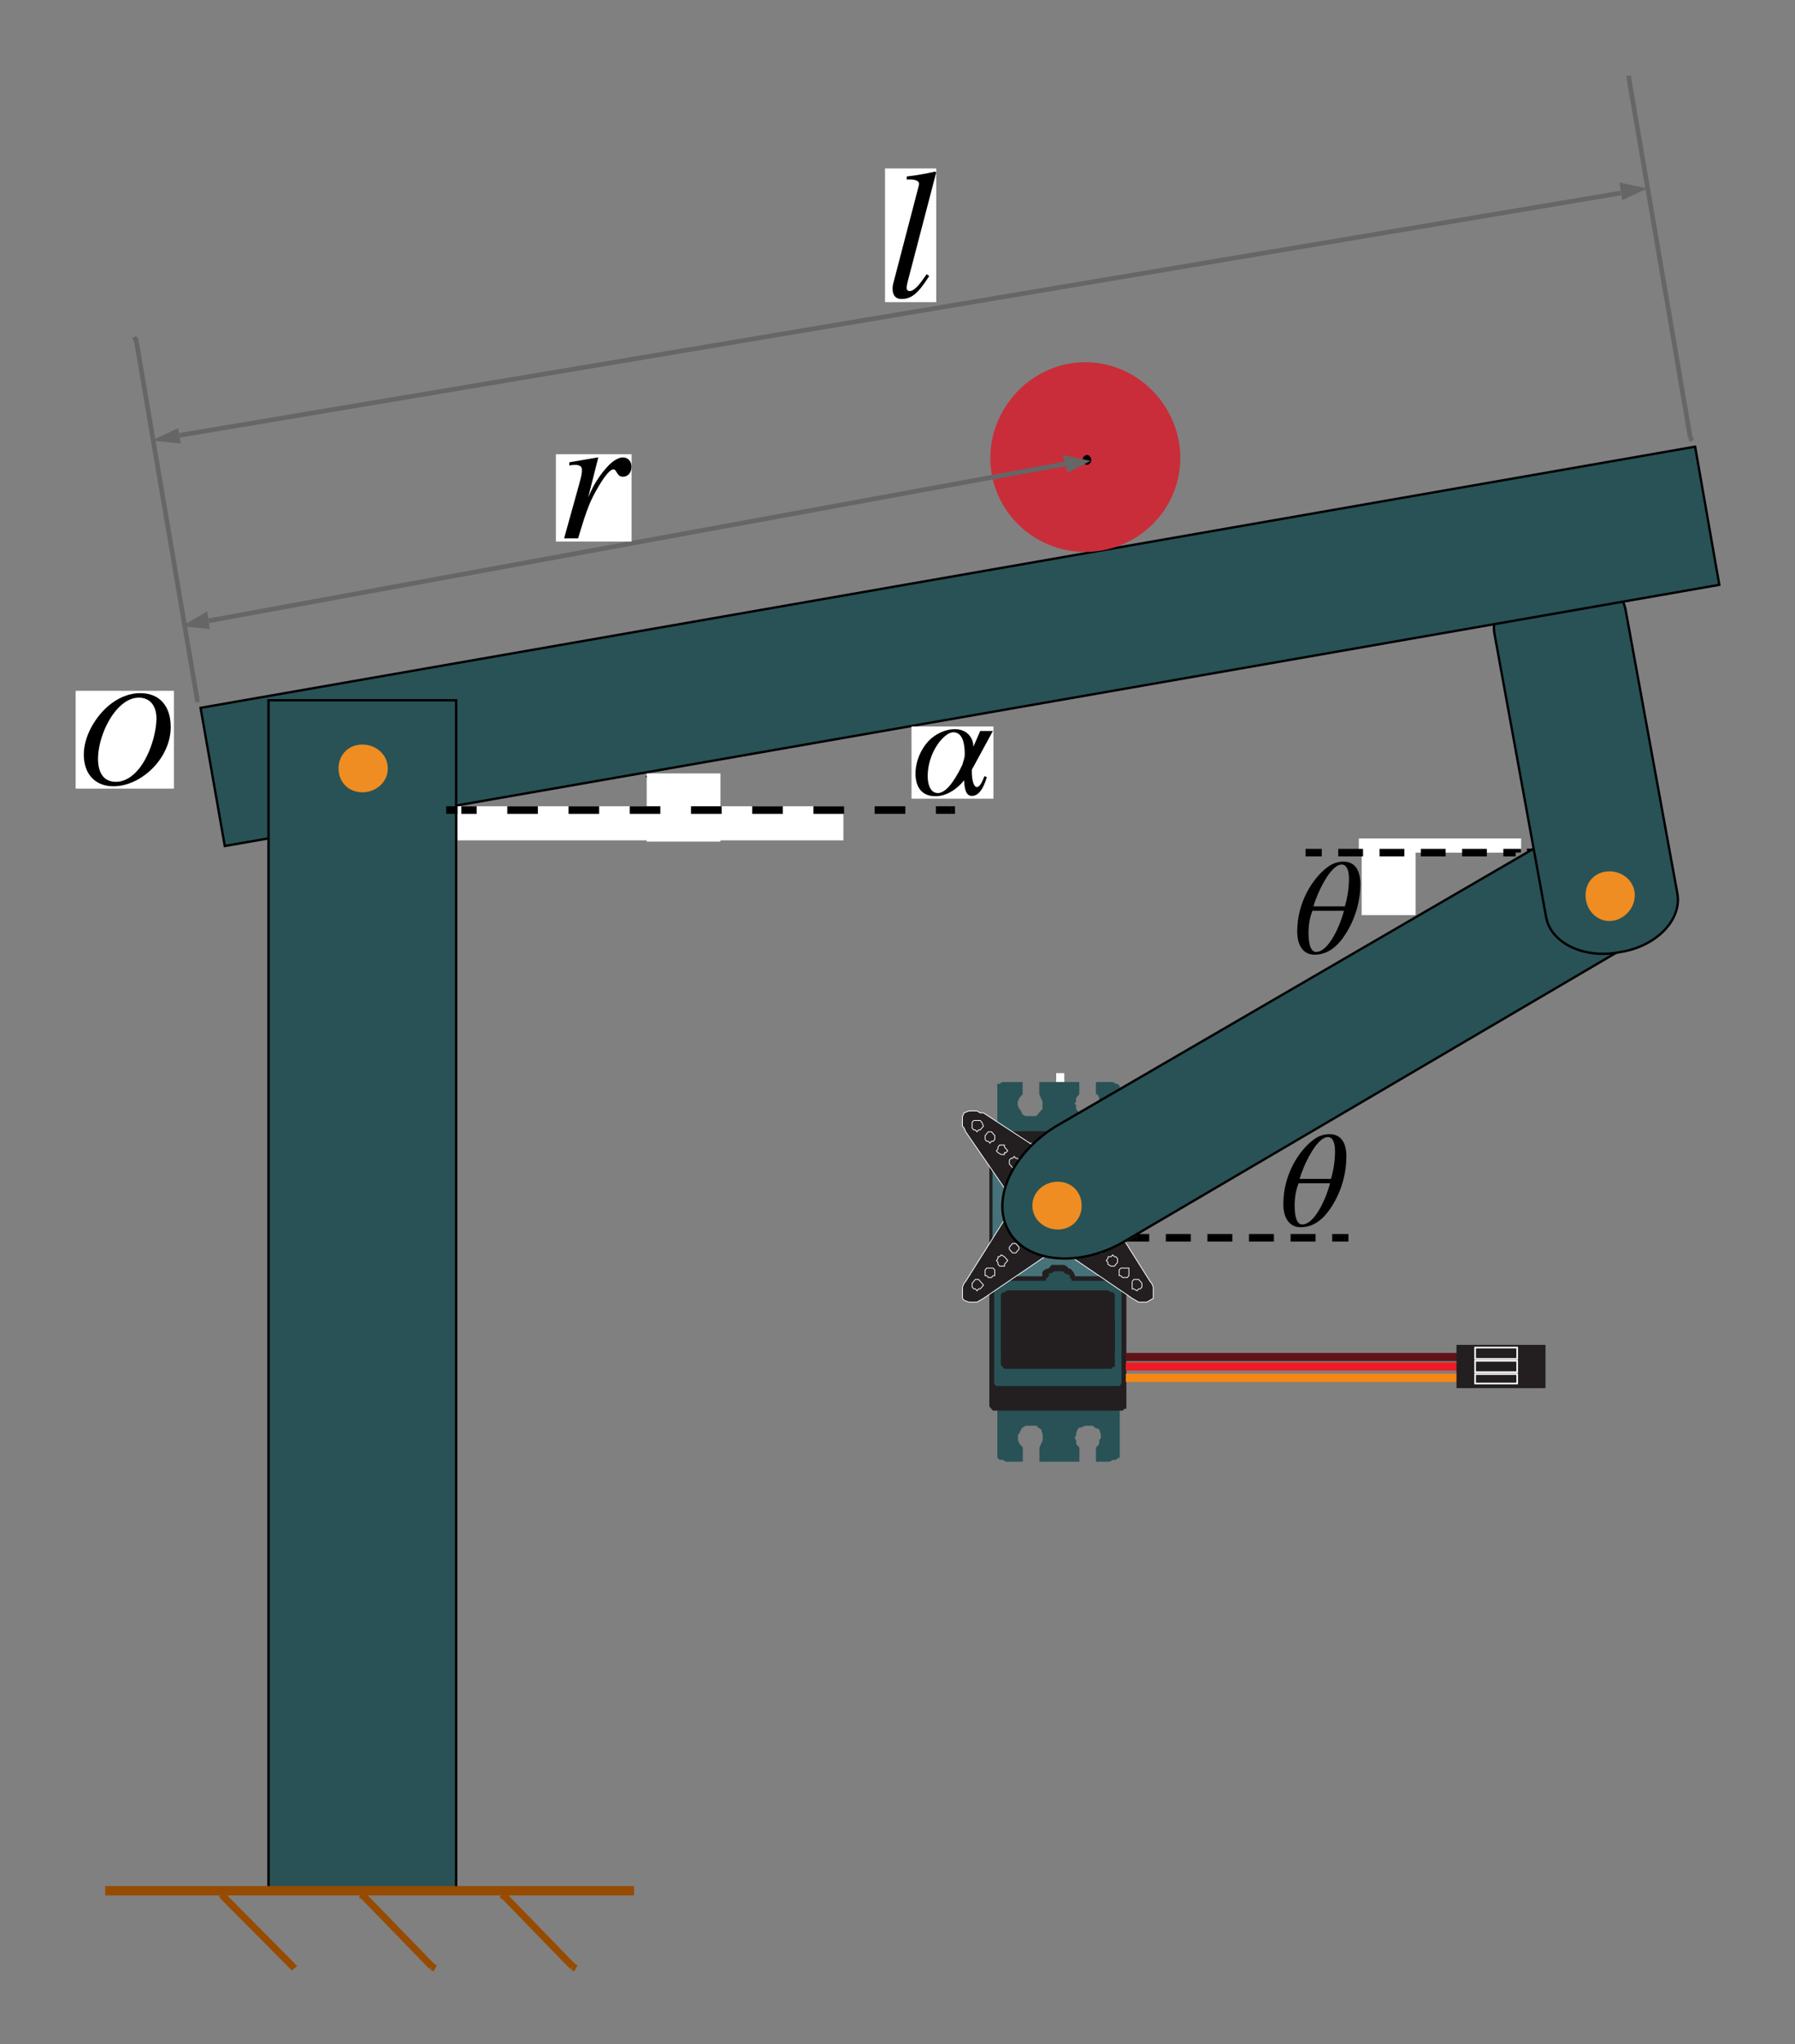 <svg xmlns="http://www.w3.org/2000/svg" xmlns:lucid="lucid" width="474.5" height="540"><rect width="100%" height="100%" fill="#808080" stroke="none"/><g lucid:page-tab-id="0_0"><path d="M279.2 291v-7.5h2.14v7.5zm3.85-4v.5h-1.28l-.43-.5z" stroke="#000" stroke-opacity="0" stroke-width=".43" fill="#fff"/><path d="M279.63 287.5l-.42 1h-1.28v-1z" stroke="#000" stroke-opacity="0" stroke-width=".43" fill="#231f20"/><path d="M263.8 287v98l.44.5h.86l.85.5h4.28v-3.5l-.43-.5-.43-.5-.43-1V379l.43-.5.43-1 .43-.5.85-.5h3l.42.5.86.5.43 1.5v1.5l-.44 1-.43 1v3.5h10.26v-3.5l-.44-.5-.42-.5v-1l-.43-.5.44-1v-.5l.42-1 .43-.5h.42l1.28-.5h2.14l.43.5 1.28.5.43 1.5v1l-.43.5v1l-.43.5-.43.5v3.5h3.4l.87-.5h.86l.42-.5h.43v-98l-.43-.5h-.42l-.86-.5h-4.28v3h.42l.43 1v1l.43.5v.5l-.43 1v.5l-1.28 1-.43.5h-2.99l-.43-.5-.43-.5-.44-.5-.42-.5v-1l-.43-.5.44-.5v-1l.42-.5.43-.5v-3h-10.27v3l.43 1 .43 1v2l-.44.5-.86 1-.42.5h-3l-.85-.5-.43-1-.43-.5-.43-1v-1l.43-1 .43-.5.43-.5v-3h-5.13l-.86.5h-.43z" stroke="#000" stroke-opacity="0" stroke-width=".43" fill="#285256"/><path d="M263.8 287v98l.44.5h.86l.85.5h4.28v-3.5l-.43-.5-.43-.5-.43-1V379l.43-.5.43-1 .43-.5.85-.5h3l.42.5.86.5.43 1.5v1.5l-.44 1-.43 1v3.5h10.26v-3.5l-.44-.5-.42-.5v-1l-.43-.5.44-1v-.5l.42-1 .43-.5h.42l1.28-.5h2.14l.43.5 1.28.5.43 1.5v1l-.43.5v1l-.43.5-.43.5v3.5h3.4l.87-.5h.86l.42-.5h.43v-98l-.43-.5h-.42l-.86-.5h-4.28v3h.42l.43 1v1l.43.5v.5l-.43 1v.5l-1.28 1-.43.5h-2.99l-.43-.5-.43-.5-.44-.5-.42-.5v-1l-.43-.5.44-.5v-1l.42-.5.43-.5v-3h-10.27v3l.43 1 .43 1v2l-.44.5-.86 1-.42.5h-3l-.85-.5-.43-1-.43-.5-.43-1v-1l.43-1 .43-.5.43-.5v-3h-5.13l-.86.5h-.43v.5" stroke="#285256" stroke-width=".31" fill-opacity="0"/><path d="M296.3 299h-33.34l-.43.5h-.43v.5l-.42.5v71l.42.5.43.5h34.22l.42-.5h.43v-71.5l-.44-1z" stroke="#000" stroke-opacity="0" stroke-width=".43" fill="#231f20"/><path d="M296.3 299h-33.34l-.43.5h-.43v.5l-.42.5v71l.42.5.43.5h34.22l.42-.5h.43v-71.5l-.44-1-.85-.5" stroke="#231f20" stroke-width=".31" fill-opacity="0"/><path d="M295.45 302H263.8l-.84.5v.5l-.43.5v32l.43.5v.5l.85.5H275.37v-1l.43-.5.84-.5h.43l.43-.5.42-.5h3.42l.86.5.43.5h.42l.43.5.43.5.44 1h11.54l.43-.5v-34l-.42-.5z" stroke="#000" stroke-opacity="0" stroke-width=".43" fill="#48727a"/><path d="M295.45 302H263.8l-.84.5v.5l-.43.5v32l.43.5v.5l.85.5H275.37v-1l.43-.5.84-.5h.43l.43-.5.42-.5h3.42l.86.5.43.5h.42l.43.5.43.5.44 1h11.54l.43-.5v-34l-.42-.5h-.43" stroke="#48727a" stroke-width=".31" fill-opacity="0"/><path d="M280.06 336h-1.27l-.86.5h-.42v.5l-.43.5-.43.5v.5H263.8l-.4.5h-.44v22.5l.43 1h32.48l.43-.5v-23h-.42v-.5h-12.83v-.5l-.42-.5v-.5l-1.3-.5-.4-.5h-.88" stroke="#231f20" stroke-width=".31" fill-opacity="0"/><path d="M295.45 338.5h-12.4v-.5l-.42-.5v-.5l-1.3-.5-.4-.5h-2.16l-.86.5h-.42v.5l-.43.5-.43.5v.5H263.8l-.4.5h-.44v26.5l.43.5h32.48l.43-.5V339l-.42-.5z" stroke="#000" stroke-opacity="0" stroke-width=".43" fill="#285256"/><path d="M295.45 338.5h-12.4v-.5l-.42-.5v-.5l-1.3-.5-.4-.5h-2.16l-.86.5h-.42v.5l-.43.5-.43.5v.5H263.8l-.4.5h-.44v26.5l.43.5h32.48l.43-.5V339l-.42-.5h-.43" stroke="#285256" stroke-width=".31" fill-opacity="0"/><path d="M274.93 330l1.28.5 1.3.5h5.14l.84-.5 1.28-.5 2.14-1 1.28-1 .43-.5.87-1 .85-1 .43-1 .85-1.5.43-1 .43-1v-4l-.43-1v-1.5l-1.28-2-.43-1-.85-1.5-.86-.5-.84-1-.86-.5-1.28-1-2.14-.5-1.7-.5-.86-.5h-2.57l-1.28.5-1.28.5h-.87l-1.28.5-1.3 1-1.7 1.5-.85.5-.86 1.5-.42 1-.86 1v1l-.43 1.5v1.5l-.42 1 .43 1.5v1l.43 1 .43 1.5.42 1 .85 1 .43 1 .85 1 .86 1 .86.5 1.3 1z" stroke="#000" stroke-opacity="0" stroke-width=".43" fill="#231f20"/><path d="M274.93 330l1.28.5 1.3.5h5.14l.84-.5 1.28-.5 2.14-1 1.28-1 .43-.5.87-1 .85-1 .43-1 .85-1.5.43-1 .43-1v-4l-.43-1v-1.5l-1.28-2-.43-1-.85-1.5-.86-.5-.84-1-.86-.5-1.28-1-2.14-.5-1.7-.5-.86-.5h-2.57l-1.28.5-1.28.5h-.87l-1.28.5-1.3 1-1.7 1.5-.85.5-.86 1.5-.42 1-.86 1v1l-.43 1.5v1.5l-.42 1 .43 1.5v1l.43 1 .43 1.5.42 1 .85 1 .43 1 .85 1 .86 1 .86.5 1.3 1h1.27" stroke="#231f20" stroke-width=".21" fill-opacity="0"/><path d="M276.64 327h.86l.42.5h2.14l1.7-.5h1.72l2.14-1.5 1.28-1 .86-2 .42-.5.43-1v-5.5l-.42-1-1.28-2-.85-.5-.43-.5-.86-.5-.85-1h-.85l-1.7-.5h-4.27l-.87.5-2.12 1.5-1.72 1-.42 1-.43.5v1l-.42 1-.43.5v2l.43 2v1l.43.5.86 2.5 1.72 1 .85.5.43.5z" stroke="#000" stroke-opacity="0" stroke-width=".43" fill="#231f20"/><path d="M276.64 327h.86l.42.5h2.14l1.7-.5h1.72l2.14-1.5 1.28-1 .86-2 .42-.5.43-1v-5.5l-.42-1-1.28-2-.85-.5-.43-.5-.86-.5-.85-1h-.85l-1.7-.5h-4.27l-.87.5-2.12 1.5-1.72 1-.42 1-.43.5v1l-.42 1-.43.5v2l.43 2v1l.43.5.86 2.5 1.72 1 .85.5.43.5 1.28.5" stroke="#231f20" stroke-width=".21" fill-opacity="0"/><path d="M276.64 326l.86.5H281.35l1.7-.5 1.3-1 1.28-1 .43-.5.42-.5.43-1 .43-.5v-1l.43-.5v-1l.42-.5-.42-2-.43-1-.86-1.5-.85-1.5-.86-.5-.42-.5h-.86l-1.7-1-1.3-.5h-.85l-1.7.5-2.57 1-1.28 1-.43 1-.43.5-.86.5v1l-.42 1v.5l-.43.5v1l.44 1.5.42 1.5.86 1.5.86 1 .85.5.86 1z" stroke="#000" stroke-opacity="0" stroke-width=".43" fill="#285256"/><path d="M276.64 326l.86.5H281.35l1.7-.5 1.3-1 1.28-1 .43-.5.42-.5.43-1 .43-.5v-1l.43-.5v-1l.42-.5-.42-2-.43-1-.86-1.5-.85-1.5-.86-.5-.42-.5h-.86l-1.7-1-1.3-.5h-.85l-1.7.5-2.57 1-1.28 1-.43 1-.43.5-.86.5v1l-.42 1v.5l-.43.5v1l.44 1.5.42 1.5.86 1.5.86 1 .85.5.86 1 .84.5" stroke="#285256" stroke-width=".21" fill-opacity="0"/><path d="M279.63 313l-.42 2-.85-1.5v1.5l-1.28-1 .43 1.5-1.7-1 1.27 2-2.14-.5 1.7 1h-1.7l1.28 1-1.7.5 1.7.5-1.27.5h1.7l-1.7 1.5 2.14-.5-1.28 1.5 1.7-.5-.43 1.5 1.28-1.5v2l.86-1.5.43 1.5.86-1.5.42 1.5v-2l1.28 1.5-.43-1.5 1.7.5-.84-1.5 1.7.5-1.28-1.5h1.7l-1.7-.5 2.14-.5-2.15-.5 1.7-1h-1.7l1.3-1-1.72.5.85-2-1.7 1 .42-1.5-1.28 1v-1.5l-.43 1.5z" stroke="#000" stroke-opacity="0" stroke-width=".43" fill="#fff"/><path d="M279.63 313l-.42 2-.85-1.5v1.5l-1.28-1 .43 1.5-1.7-1 1.27 2-2.14-.5 1.7 1h-1.7l1.28 1-1.7.5 1.7.5-1.27.5h1.7l-1.7 1.5 2.14-.5-1.28 1.5 1.7-.5-.43 1.5 1.28-1.5v2l.86-1.5.43 1.5.86-1.5.42 1.5v-2l1.28 1.5-.43-1.5 1.7.5-.84-1.5 1.7.5-1.28-1.5h1.7l-1.7-.5 2.14-.5-2.15-.5 1.7-1h-1.7l1.3-1-1.72.5.85-2-1.7 1 .42-1.5-1.28 1v-1.5l-.43 1.5-.87-2" stroke="#231f20" stroke-width=".21" fill-opacity="0"/><path d="M279.2 320h1.3l.42-.5.42-.5v-1.5l-.42-.5-.43-.5h-1.3l-1.28 1v1.5z" stroke="#000" stroke-opacity="0" stroke-width=".43" fill="#fff"/><path d="M279.2 320h1.3l.42-.5.42-.5v-1.5l-.42-.5-.43-.5h-1.3l-1.28 1v1.5l1.3 1" stroke="#231f20" stroke-width=".21" fill-opacity="0"/><path d="M280.06 305.5V304m12.4 14.5h1.7m-29.06 0h1.7m6.42-11l-.86-1.5m14.54 25l-.85-1.5m4.7-17.5l1.7-.5M267.24 326l1.3-1m0-13l-1.3-.5m25.23 14.5l-1.7-1m-4.7-17.5l.84-1.5m-14.54 25l.86-1.5" stroke="#231f20" stroke-width=".31" fill-opacity="0"/><path d="M264.67 342.5v18l.43.5.42.5h28.22l.43-.5h.43v-19l-.43-.5h-.43l-.85-.5h-26.52l-.86.5h-.42l-.43.5z" stroke="#000" stroke-opacity="0" stroke-width=".43" fill="#231f20"/><path d="M264.67 342.5v18l.43.5.42.5h28.22l.43-.5h.43v-19l-.43-.5h-.43l-.85-.5h-26.52l-.86.5h-.42l-.43.5v.5" stroke="#231f20" stroke-width=".21" fill-opacity="0"/><path d="M280.06 309l8.98 9.5m-18.8 0l9.4 9.5m.42-19l8.98 9.5m-18.8 0l9.4 9.5" stroke="#fff" stroke-width=".31" fill-opacity="0"/><path d="M254.84 343.5l1.28.5h2.14l.85-.5.87-.5 18.38-12.5 1.28-1 1.3 1L299.3 343l.86.5.85.5h2.14l.85-.5.86-.5v-3l-.43-1-.43-.5-11.97-19-1.28-1 1.28-1.5L304 299l.43-1 .43-.5V295l-.86-1-.85-.5H301l-.84.5h-.86l-18.38 12-1.3 1.5-1.27-1.5-18.38-12h-.86l-.84-.5h-2.14l-1.28.5-.43 1v2.5l.44.5.42 1 12.4 18 .86 1.5-1.3 1-11.96 19-.42.5-.43 1v3zM289.9 329l-.43.5v.5l.42.5.42.5h.86l.42-.5.43-.5v-.5l-.43-.5-.42-.5h-.86zm3 3v.5l-.44.5.43.5v.5l.84.5h.86l.43-.5.42-.5v-1l-.42-.5h-.43l-.43-.5-.43.5zm3.4 3l-.42.5v1.5h.43l.44.5h1.28l.43-.5v-2h-1.71zm3 3.5v2h.43l.85.5.43-.5h.44l.43-.5v-1l-.43-.5-.43-.5h-1.27zM257.4 296l-.43.5v1.5l.43.5h.43l.43.5.42-.5h.43l.44-.5.43-.5-.43-1-.43-.5h-1.27zm3.42 3.5l-.43.5v1l.42.5h.43l.43.5.42-.5h.43l.43-.5v-1l-.43-.5-.43-.5h-.85zm3 3.5v.5l-.43.5.4.5.87.5h.85v-.5h.43l.43-.5-.43-.5-.43-.5v-.5h-1.28zm3.4 3l-.4.5v1l.4.5.44.5h.86l.42-.5.43-.5v-1l-.43-.5h-.42l-.43-.5-.44.5zm34.22-10h-2.13v2.5h.43l.85.5.43-.5h.44l.43-.5v-1.5zm-3 3.5l-.42-.5h-1.28l-.43.5-.42.5v1l.43.5h.44l.42.5.86-.5h.43V300zm-3.4 3.5l-.44-.5h-.86l-.85.5v.5l-.44.5.43.5 1.27.5h.43l.43-.5h.42v-1zm-3.44 3l-.42-.5h-.43l-.43.5h-.43l-.43.5v1l.42.5.42.5h.86l.42-.5.43-.5v-1zm-22.66 23l-.42-.5h-.87l-.43.5-.42.5v.5l.43.5.43.5h.85l.42-.5.43-.5v-.5zm-3.42 3l-.85-.5-.43.5h-.43v.5l-.4.5.4.5v.5l.44.5h1.28v-.5l.43-.5.43-.5-.43-.5zm-3 3h-1.7l-.43.5v1.5h.42l.43.5h.85l.43-.5h.43v-1.5zm-3.4 3.5l-.44-.5h-.85l-.43.5-.43.5v1l.43.5h.43l.43.5.42-.5h.43l.44-.5.43-.5-.43-.5z" stroke="#000" stroke-opacity="0" stroke-width=".43" fill="#231f20"/><path d="M254.84 343.5l1.28.5h2.14l.85-.5.87-.5 18.38-12.5 1.28-1 1.3 1L299.3 343l.86.5.85.5h2.14l.85-.5.86-.5v-3l-.43-1-.43-.5-11.97-19-1.28-1 1.28-1.5L304 299l.43-1 .43-.5V295l-.86-1-.85-.5H301l-.84.5h-.86l-18.38 12-1.3 1.5-1.27-1.5-18.38-12h-.86l-.84-.5h-2.14l-1.28.5-.43 1v2.5l.44.5.42 1 12.4 18 .86 1.5-1.3 1-11.96 19-.42.5-.43 1v3l.44.5" stroke="#fff" stroke-width=".21" fill-opacity="0"/><path d="M289.9 329l-.43.5v.5l.42.5.42.5h.86l.42-.5.43-.5v-.5l-.43-.5-.42-.5h-.86l-.43.5m3 3v.5l-.44.5.43.5v.5l.84.5h.86l.43-.5.42-.5v-1l-.42-.5h-.43l-.43-.5-.43.5h-.85m3.4 3l-.42.5v1.5h.43l.44.5h1.28l.43-.5v-2h-2.14m3 3.5v2h.43l.85.5.43-.5h.44l.43-.5v-1l-.43-.5-.43-.5h-1.27l-.43.5M257.4 296l-.43.5v1.5l.43.5h.43l.43.5.42-.5h.43l.44-.5.43-.5-.43-1-.43-.5h-1.7m3.42 3.5l-.43.5v1l.42.5h.43l.43.5.42-.5h.43l.43-.5v-1l-.43-.5-.43-.5h-.85l-.43.5m3 3.5v.5l-.43.5.4.5.87.5h.85v-.5h.43l.43-.5-.43-.5-.43-.5v-.5h-1.28l-.43.5m3.43 3l-.42.5v1l.43.5.43.5h.86l.42-.5.43-.5v-1l-.43-.5h-.42l-.43-.5-.44.5h-.43m34.2-10h-2.12v2.5h.43l.85.5.43-.5h.44l.43-.5v-1.5l-.43-.5m-3 3.5l-.42-.5h-1.28l-.43.5-.42.5v1l.43.5h.44l.42.5.86-.5h.43v-2m-3.42 3.5l-.43-.5h-.86l-.85.5v.5l-.44.5.43.5 1.27.5h.43l.43-.5h.42v-1l-.42-.5m-3.43 3l-.42-.5h-.43l-.43.5h-.43l-.43.5v1l.42.5.42.5h.86l.42-.5.43-.5v-1l-.43-.5m-22.66 23l-.42-.5h-.87l-.43.5-.42.5v.5l.43.5.43.5h.85l.42-.5.43-.5v-.5l-.43-.5m-3.42 3l-.85-.5-.43.5h-.43v.5l-.4.5.4.5v.5l.44.5h1.28v-.5l.43-.5.43-.5-.43-.5-.43-.5m-3 3h-1.7l-.43.5v1.5h.42l.43.5h.85l.43-.5h.43v-1.5l-.43-.5m-3.42 3.5l-.42-.5h-.85l-.43.5-.43.5v1l.43.5h.43l.43.5.42-.5h.43l.44-.5.43-.5-.43-.5-.43-.5" stroke="#fff" stroke-width=".21" fill-opacity="0"/><path d="M276.64 317l-.43.5v1.5l.44.5.43.5v1h.85v.5h3.01l.4-.5h.44l.43-1 .43-.5V317l-.43-.5-.43-.5-.43-.5h-.42l-.43-.5h-1.72l-.86.5-.85.5v.5z" stroke="#000" stroke-opacity="0" stroke-width=".43" fill="#628a97"/><path d="M276.64 317l-.43.5v1.5l.44.5.43.5v1h.85v.5h3.01l.4-.5h.44l.43-1 .43-.5V317l-.43-.5-.43-.5-.43-.5h-.42l-.43-.5h-1.72l-.86.5-.85.5v.5l-.43.5" stroke="#231f20" stroke-width=".1" fill-opacity="0"/><path d="M280.5 320l-2.58-2.5.43-1 3 3z" stroke="#000" stroke-opacity="0" stroke-width=".43" fill="#231f20"/><path d="M277.92 319.5l2.57-3 .42.5-2.14 3z" stroke="#000" stroke-opacity="0" stroke-width=".43" fill="#231f20"/><path d="M294.6 349h-29.93v7.5h29.93z" stroke="#231f20" stroke-width=".21" fill-opacity="0"/><path d="M385.24 358.5H297.6" stroke="#000" stroke-opacity="0" stroke-width=".43" fill="#5f1316"/><path d="M385.24 358.5H297.6" stroke="#5f1316" stroke-width="2.15" fill-opacity="0"/><path d="M385.24 361H297.6" stroke="#000" stroke-opacity="0" stroke-width=".43" fill="#5f1316"/><path d="M385.24 361H297.6" stroke="#ed1c24" stroke-width="2.15" fill-opacity="0"/><path d="M385.24 364H297.6" stroke="#000" stroke-opacity="0" stroke-width=".43" fill="#5f1316"/><path d="M385.24 364H297.6" stroke="#f68712" stroke-width="2.15" fill-opacity="0"/><path d="M408.33 355.5h-23.1v11h23.1z" stroke="#231f20" stroke-width=".43" fill="#231f20"/><path d="M401.06 363h-11.12v2.5h11.12zm0-3.5h-11.12v3h11.12zm0-3.5h-11.12v3h11.12z" stroke="#fff" stroke-width=".43" fill="#231f20"/><path d="M426.7 252l-129.54 76c-11.97 7-25.65 5.5-30.35-2.5-5.12-8.5.86-21 12.4-28L409.2 222c11.97-7 25.23-6 30.36 2.5 4.7 8-.86 20.5-12.83 27.5z" stroke="#000" stroke-width=".62" fill="#285256"/><path d="M273.22 318.5c0 3.5 3 6 6.4 6 3.43 0 6-2.5 6-6s-2.57-6-6-6c-3.4 0-6.4 2.5-6.4 6z" stroke="#ef8d22" stroke-width=".62" fill="#ef8d22"/><path d="M429.7 161l13.7 75c1.27 7-5.57 14-14.98 15.5-9.83 2-18.38-2.5-19.67-9l-13.68-75c-1.28-7 5.56-14 14.97-15.5 9.4-2 18.38 2.5 19.66 9z" stroke="#000" stroke-width=".62" fill="#285256"/><path d="M448.1 118L53.02 187l6.4 36.5 395.07-69z" stroke="#000" stroke-width=".62" fill="#285256"/><path d="M120.58 185h-49.6v314.5h49.6z" stroke="#000" stroke-width=".62" fill="#285256"/><path d="M419.44 236.5c0 3.5 2.57 6.5 6 6.5 3.4 0 6.4-3 6.4-6.5s-3-6-6.4-6c-3.43 0-6 2.5-6 6zM89.8 203c0 3.5 2.56 6 6 6 3.4 0 6.4-2.5 6.4-6s-3-6-6.4-6c-3.44 0-6 2.5-6 6z" stroke="#ef8d22" stroke-width=".62" fill="#ef8d22"/><path d="M262.1 121c0 13.5 11.12 24.5 24.8 24.5 13.68 0 24.8-11 24.8-24.5s-11.12-25-24.8-25c-13.68 0-24.8 11.5-24.8 25z" stroke="#c92d39" stroke-width=".62" fill="#c92d39"/><path d="M404.9 224.5h-44.46" stroke="#000" stroke-opacity="0" stroke-width=".31" fill-opacity="0"/><path d="M404.9 224.5h-1.28m-2.56 0h-2.57m-2.14 0h-2.57m-2.58 0h-2.56m-2.14 0h-2.56m-2.57 0h-2.57m-2.14 0h-2.58m-2.56 0H369m-2.15 0h-2.56m-2.58 0h-1.28" stroke="#000" stroke-width=".62" fill-opacity="0"/><path d="M404.9 224.5h.43l-.42-.5z" stroke="#000" stroke-opacity="0" stroke-width=".31"/><path d="M360.44 224.5H360" stroke="#000" stroke-width=".62" fill-opacity="0"/><path d="M374.12 226h-11.1v16h11.1z" stroke="#000" stroke-opacity="0" stroke-width=".31" fill="#fff" fill-opacity="0"/><path d="M363 230c0 3.5 1.3 6.5 3 9 1.28 2 3 2.5 4.7 2.5 1.7 0 2.57-1.5 2.57-4 0-4.5-2.57-8.5-4.7-10.5-1.3-.5-2.14-1-3-1-1.28 0-2.56 1.5-2.56 4m7.7 3.5h-5.13c-.43-1-.85-3-.85-4.5s.42-2.5 1.28-2.5c2.14 0 4.27 5 4.7 7m-5.13 1h5.13c.43 1 .86 2 .86 3.5 0 2-.43 3-1.3 3-2.12 0-4.26-4.5-4.7-6.5" stroke="#000" stroke-opacity="0" stroke-width=".31"/><path d="M166.76 214h-44.04" stroke="#000" stroke-opacity="0" stroke-width=".31" fill-opacity="0"/><path d="M166.76 214h-1.28m-2.14 0h-2.57m-2.56 0h-2.56m-2.14 0h-2.56m-2.57 0h-2.56m-2.13 0h-2.56m-2.56 0h-2.56m-2.14 0h-2.57m-2.56 0h-2.56m-2.14 0h-1.28m44.04 0h.43m-44.48 0h-.43" stroke="#000" stroke-width=".62" fill-opacity="0"/><path d="M183 204h-12.4v11H183z" stroke="#000" stroke-opacity="0" stroke-width=".31" fill="#fff" fill-opacity="0"/><path d="M170.6 205l3.43 5.5v.5c0 1-.43 2.5-.86 2.5s-.85-.5-1.28-2l-.44.5c.86 1.5 1.28 2.5 2.57 2.5.85 0 .85-1 .85-2 1.3 1 3 2 4.28 2 2.14 0 3-1.5 3-3 0-2-.44-4-1.72-5s-2.56-2-3.85-2c-2.14 0-3 1.5-3 3l-.86-2.5h-2.13m4.28 3.5c0-1.5.43-3.5 1.7-3.5 1.3 0 3.86 3 3.86 6.5 0 1.5-.43 2.5-1.28 2.5-1.7 0-3.42-3-3.85-4 0-.5-.42-1-.42-1.5" stroke="#000" stroke-opacity="0" stroke-width=".31"/><path d="M163.77 124.5H150.5v15h13.27z" stroke="#000" stroke-opacity="0" stroke-width=".31" fill="#fff" fill-opacity="0"/><path d="M158.2 132l-.42-1c-.85-1.5-1.7-3.5-3-4.5-.85-1-2.13-1.5-2.56-1.5-1.28 0-1.7.5-1.7 1.5s.42 1.5 1.7 1.5c.43 0 .86 0 .86-.5l.42-.5c.86 0 1.72 1 3 3 1.28 2.5 1.7 3.5 3.42 9h2.56l-2.56-9.5c-.86-1.5-.86-2-.86-2.5s.86-1 1.3-1c.4 0 .4 0 1.27.5v-1l-5.13-.5" stroke="#000" stroke-opacity="0" stroke-width=".31"/><path d="M286.47 121.5c0 .5.43 1 .86 1s.85-.5.85-1-.42-1-.85-1-.86.5-.86 1z" stroke="#000" stroke-width=".62"/><path d="M47.04 185h-20.1v20h20.1z" stroke="#000" stroke-opacity="0" stroke-width=".31" fill="#fff" fill-opacity="0"/><path d="M27.8 192c0 4.5 2.14 8 5.56 10.5 1.7 1 3.85 2 6 2 3.84 0 5.97-2.5 5.97-6.5 0-3.5-2.13-7.5-4.7-10-2.14-1.5-4.27-2.5-6.84-2.5-3.86 0-6 2.5-6 6.5m2.57-1.5c0-2.5 1.7-4.5 3.85-4.5 2.14 0 3.85 1.5 5.13 3.5 2.14 2.5 3 6.5 3 9 0 3.5-1.3 5-3.43 5-1.7 0-3.42-1-4.7-2.5-2.57-3-3.85-7.5-3.85-10.5" stroke="#000" stroke-opacity="0" stroke-width=".31"/><path d="M281.77 122.5L55.17 164" stroke="#666" stroke-width="1.23" fill-opacity="0"/><path d="M286.47 122l-4.7-1 .86 3zM50.04 165l4.7.5-.43-3z" stroke="#666" stroke-width="1.23" fill="#666"/><path d="M446.8 115.5l-16.24-95m16.25 95l.43 1m-16.67-96V20M52.16 185L35.94 89.5M52.17 185v.5M35.93 90l-.43-1m392.92-38L47.47 115" stroke="#666" stroke-width="1.23" fill-opacity="0"/><path d="M433.55 50l-4.7-1 .43 3zm-391.2 66l4.7.5-.43-2.5z" stroke="#666" stroke-width="1.23" fill="#666"/><path d="M244.57 56h-8.97v23.5h8.97z" stroke="#000" stroke-opacity="0" stroke-width=".31" fill="#fff" fill-opacity="0"/><path d="M235.6 57l5.13 18.5V77c0 .5 0 .5-.43.5s-1.28-.5-2.14-1.5l-.85-1.5-.42.5c2.14 3 3 4 4.7 4 1.28 0 1.7-.5 1.7-2v-1l-4.7-16.5V59c0-.5.86-1 1.72-1h.43v-.5c-1.7 0-3-.5-4.7-1" stroke="#000" stroke-opacity="0" stroke-width=".31"/><path d="M166.33 499.5H29.1m137.23 0h1.28m-138.5 0h-1.3" stroke="#964b00" stroke-width="2.47" fill-opacity="0"/><path d="M151.37 519.5L133.4 501m17.97 18.5l.85.5m-18.8-19l-.87-.5m-18.38 19L96.2 501m17.97 18.5l.86.5M96.2 501l-.84-.5m-17.96 19L59.02 501m18.38 18.5l.43.5m-18.8-19l-.44-.5" stroke="#964b00" stroke-width="1.85" fill-opacity="0"/><path d="M146.95 120h20v23.06h-20z" fill="#fff"/><path d="M155.48 131.4l.78-1.7c.92-2.03 2.57-4.6 4.56-6.68 1.26-1.3 2.7-2.18 3.83-2.18 1.35 0 2.28 1 2.28 2.47 0 1.46-.83 2.63-2.28 2.63-.88 0-1.26-.54-1.7-1.26-.3-.5-.44-.68-.78-.68-.87 0-2.23 1.6-3.97 4.55-2.1 3.58-2.96 5.52-5.38 13.67h-3.7l3.94-14.16c.68-2.52.77-2.96.77-3.97 0-1.03-.87-1.28-1.84-1.28-.4 0-.78.05-1.5.15v-.82l7.5-1.3.15.08"/><path d="M233.95 44.5h13.55v35.32h-13.55z" fill="#fff"/><path d="M247.48 45.58l-7.42 28.36c-.24.88-.4 1.7-.4 2.1 0 .57.35.86.84.86.72 0 1.84-.78 3.24-2.76l1.22-1.7.67.48c-2.9 4.6-4.7 6.07-7.32 6.07-1.54 0-2.36-.94-2.36-2.73 0-.4.05-.97.2-1.45l6.63-25.4c.15-.5.15-.8.15-.93 0-.6-.82-1.08-2.38-1.08h-.87v-.77c2.86-.34 4.66-.68 7.52-1.3"/><path d="M20 182.5h25.98v25.84H20z" fill="#fff"/><path d="M45.14 192.04c0 5.25-3.17 10.25-7.45 13.12-2.35 1.6-5.04 2.56-7.7 2.56-4.68 0-7.84-3.06-7.84-8.42 0-4.38 2.62-9.42 6.36-12.7 2.48-2.15 5.47-3.48 8.52-3.48 5.18-.04 8.1 3.45 8.1 8.92m-3.78-2.27c0-3.38-1.76-5.46-4.64-5.46-2.66 0-4.93 1.84-6.7 4.2-2.6 3.57-4.1 8.36-4.1 11.95 0 3.92 1.67 6.08 4.7 6.08 2.4 0 4.45-1.4 6.1-3.42 3.02-3.73 4.64-9.66 4.64-13.33"/><path d="M240.95 191.93h21.66V211h-21.65z" fill="#fff"/><path d="M262.47 193.1l-5.57 10.25v.7c0 1.88.47 3.88 1.34 3.88.55 0 1.17-.74 2-2.9l.62.28c-.86 2.9-2.07 4.95-3.96 4.95-1.5 0-1.96-1.73-2.03-4.12-1.96 2.4-4.67 4.2-7.6 4.2-3.8 0-5.26-2.67-5.26-5.96 0-3.18 1.38-6.5 3.58-8.75 1.72-1.76 4.35-3 6.78-3 3.33 0 4.94 2.34 4.94 4.65l1.8-4.16h3.37m-7.45 6.13c0-2.67-.5-5.8-3.02-5.8-2.47 0-6.78 5.33-6.78 11.56 0 2.23.7 4.5 2.7 4.5 2.75 0 5.42-5.3 6.48-7.5.15-.73.62-1.7.62-2.77"/><path d="M338.27 299h17.66v25.83h-17.66z" fill-opacity="0"/><path d="M355.9 305.58c0 5.78-2.13 10.92-4.78 14.46-2.32 3.07-4.82 4.17-7.3 4.17-2.9 0-4.58-2.34-4.58-6.13 0-7.67 4.03-14 7.92-16.95 1.57-1.18 2.93-1.5 4.36-1.5 2.53 0 4.4 1.7 4.4 5.96m-12.4 5.85h8.32c.6-2.07 1.07-4.64 1.07-7.32 0-2.27-.63-3.73-1.88-3.73-3.1 0-6.6 7.9-7.5 11.06m8.07 1.15h-8.33c-.68 1.78-1.04 3.64-1.04 5.9 0 3.16.68 4.98 2 4.98 3.43 0 6.5-7.4 7.36-10.88"/><path d="M300.48 327h54.97" fill="none"/><path d="M300.48 327h3.3m4.4 0h6.6m4.4 0h6.58m4.4 0h6.6m4.4 0h6.6m4.4 0h3.3" stroke="#000" stroke-width="2" fill="none"/><path d="M300.5 328h-2.73l2.73-1.6z"/><path d="M355.42 327h1.03" stroke="#000" stroke-width="2" fill="none"/><path d="M359.2 221.5h42.9v3.75h-42.9zM359.95 225.25h14.25v16.5h-14.25z" stroke="#000" stroke-opacity="0" stroke-width="2" fill="#fff"/><path d="M346.13 225.25h54.54" fill="none"/><path d="M346.13 225.25h3.27m4.36 0h6.55m4.37 0h6.55m4.36 0h6.55m4.36 0h6.54m4.36 0h3.27M346.15 225.25h-1.02" stroke="#000" stroke-width="2" fill="none"/><path d="M402.1 225.25h-1.45v-1h1.45z"/><path d="M341.95 227h17.65v25.83h-17.65z" fill-opacity="0"/><path d="M359.6 233.58c0 5.78-2.16 10.92-4.8 14.46-2.32 3.07-4.82 4.17-7.32 4.17-2.9 0-4.57-2.34-4.57-6.13 0-7.67 4.05-14 7.94-16.95 1.57-1.18 2.93-1.5 4.35-1.5 2.53 0 4.4 1.7 4.4 5.96m-12.4 5.85h8.32c.6-2.07 1.07-4.64 1.07-7.32 0-2.27-.66-3.73-1.9-3.73-3.1 0-6.6 7.9-7.5 11.06m8.07 1.15h-8.32c-.68 1.78-1.04 3.64-1.04 5.9 0 3.16.7 4.98 2 4.98 3.44 0 6.5-7.4 7.37-10.88"/><path d="M121.95 214h100v7h-100z" stroke="#fff" stroke-width="2" fill="#fff"/><path d="M170.95 204.33h19.5v18h-19.5z" stroke="#000" stroke-opacity="0" stroke-width="2" fill="#fff"/><path d="M121.95 214h129.5" fill="none"/><path d="M121.95 214H126m8.1 0h8.08m8.1 0h8.1m8.1 0h8.08m8.1 0h8.1m8.08 0h8.1m8.1 0h8.08m8.1 0h8.1m8.08 0h4.05" stroke="#000" stroke-width="2" fill="none"/><path d="M120.95 215h-3v-2h3z"/><path d="M251.42 214h1.03" stroke="#000" stroke-width="2" fill="none"/></g></svg>
